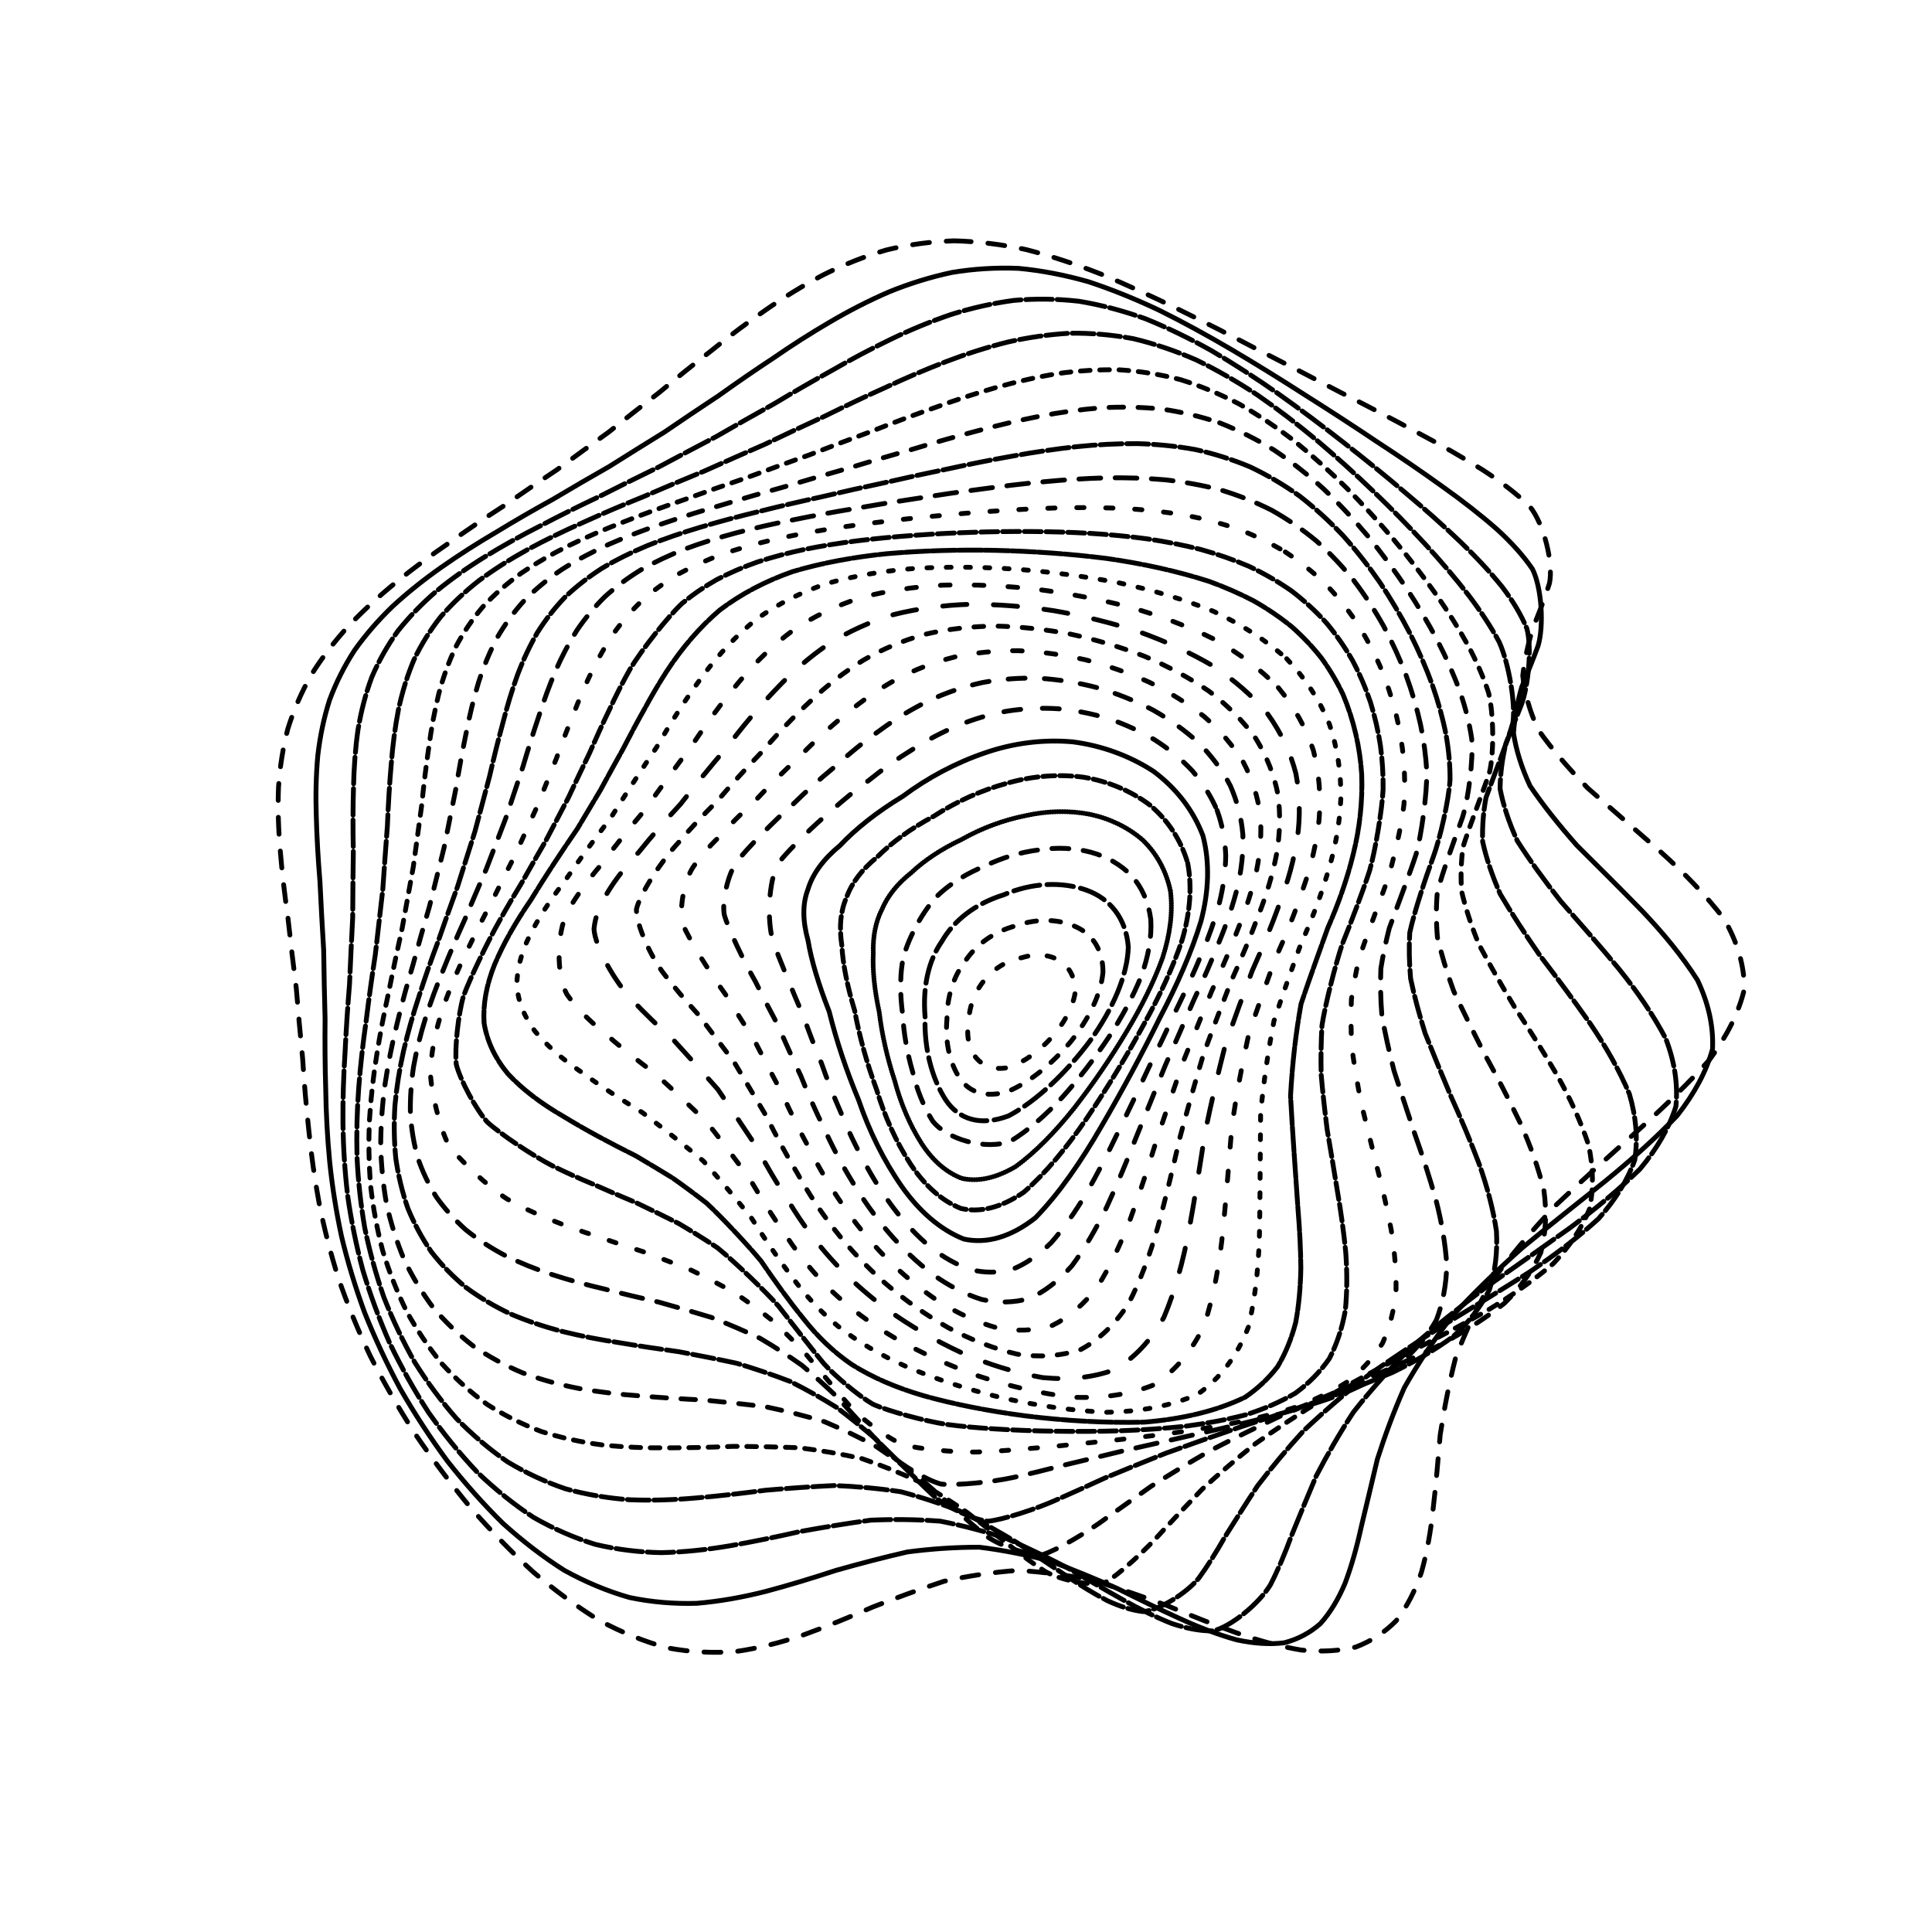 <svg xmlns="http://www.w3.org/2000/svg" version="1.1" xmlns:xlink="http://www.w3.org/1999/xlink" xmlns:svgjs="http://svgjs.dev/svgjs" viewBox="0 0 800 800" opacity="1"><defs><linearGradient x1="50%" y1="0%" x2="50%" y2="100%" id="ccchaos-grad"><stop stop-color="hsl(206, 75%, 49%)" stop-opacity="1" offset="0%"></stop><stop stop-color="hsl(331, 90%, 56%)" stop-opacity="1" offset="100%"></stop></linearGradient></defs><g stroke-width="2" stroke="url(#ccchaos-grad)" fill="none" stroke-linecap="round"><path d="M395.12 99.72C404.87 99.96 414.81 101.19 424.91 103.35 435.04 105.94 445.36 109.35 455.85 113.48 466.4 117.84 477.14 122.75 488.04 128.12 499 133.48 510.1 139.14 521.29 145.02 532.47 150.69 543.66 156.48 554.76 162.32 565.69 167.84 576.37 173.39 586.62 178.94 596.46 184.13 605.64 189.35 613.98 194.6 621.62 199.54 628.17 204.57 633.48 209.73 639.41 217.2 643.27 232.98 641.62 241.47 639.88 247.16 637.54 253.19 634.92 259.56 632.93 265.91 631.35 272.64 630.54 279.72 631.27 286.8 633.32 294.25 636.86 302.05 642.33 309.85 649.29 317.99 657.56 326.44 667.15 334.89 677.35 343.65 687.6 352.7 697.69 361.74 706.69 371.06 713.98 380.64 719.48 390.23 722.29 399.86 722.31 409.53 720.04 419.2 715.14 428.93 707.96 438.71 699.23 448.52 689.04 458.41 677.94 468.37 666.65 478.41 655.37 488.55 644.53 498.78 634.68 509.12 625.82 519.57 618.1 530.1 611.85 540.74 606.78 551.44 602.75 562.16 600 572.92 597.95 583.62 596.35 594.19 595.47 604.65 594.58 614.84 593.45 624.62 592.45 634.09 590.86 642.98 588.55 651.14 585.99 658.74 582.54 665.42 578.2 671.04 573.46 675.91 567.82 679.59 561.36 682.02 554.53 683.66 546.98 684.06 538.8 683.25 530.37 681.84 521.44 679.44 512.11 676.16 502.64 672.76 492.87 668.86 482.9 664.69 472.87 661.01 462.69 657.49 452.42 654.34 442.14 652.26 431.79 650.86 421.42 650.27 411.04 651.01 400.87 652.55 390.9 654.77 380.92 658.03 371.12 661.64 361.5 665.39 351.83 669.61 342.28 673.52 332.87 676.92 323.37 680.17 313.95 682.53 304.61 683.87 295.15 684.6 285.75 684.1 276.41 682.36 266.96 679.82 257.57 676.02 248.27 671.04 238.92 665.31 229.71 658.53 220.69 650.84 211.72 642.6 203.03 633.64 194.7 624.1 186.57 614.27 178.89 604.04 171.77 593.55 164.97 582.96 158.8 572.25 153.32 561.49 148.22 550.78 143.84 540.08 140.19 529.47 136.86 518.96 134.19 508.53 132.15 498.22 130.25 488.01 128.84 477.9 127.86 467.89 126.76 457.96 125.93 448.09 125.31 438.29 124.34 428.54 123.47 418.83 122.68 409.17 121.45 399.52 120.3 389.89 119.26 380.31 117.89 370.73 116.8 361.41 116.06 352.37 115.26 343.32 114.99 334.56 115.32 326.09 115.87 317.63 117.16 309.48 119.22 301.67 121.67 293.87 124.93 286.41 128.97 279.32 133.4 272.23 138.57 265.5 144.38 259.14 150.45 252.77 157.05 246.74 164.07 241.06 171.15 235.31 178.51 229.87 186.08 224.71 193.51 219.41 201.05 214.33 208.65 209.45 215.98 204.34 223.34 199.35 230.7 194.46 237.77 189.25 244.88 184.08 252.03 178.94 258.92 173.45 265.92 167.95 273.04 162.48 279.97 156.68 287.1 150.93 294.45 145.29 301.66 139.44 309.15 133.79 316.93 128.44 324.63 123.07 332.65 118.15 341 113.77 349.31 109.61 357.97 106.16 366.98 103.52 375.98 101.31 385.35 100.02 395.11 99.72" stroke-dasharray="7 7" transform="rotate(0, 400, 400)" opacity="0.96"></path><path d="M401.42 110.31C410.95 110.53 420.65 111.71 430.51 113.77 440.39 116.26 450.44 119.53 460.64 123.5 470.88 127.71 481.27 132.47 491.76 137.68 502.26 142.92 512.83 148.48 523.39 154.26 533.89 159.89 544.29 165.65 554.48 171.49 564.45 177.04 574.04 182.64 583.11 188.25 591.74 193.53 599.64 198.84 606.65 204.18 613 209.21 618.29 214.32 622.4 219.52 626.82 227.04 628.81 242.72 626.96 251.03 625.39 256.56 623.44 262.4 621.41 268.54 620.12 274.64 619.33 281.08 619.36 287.85 620.87 294.61 623.61 301.71 627.71 309.14 633.52 316.56 640.63 324.32 648.84 332.4 658.17 340.47 667.95 348.86 677.68 357.55 687.2 366.23 695.67 375.21 702.54 384.48 707.78 393.75 710.56 403.11 710.77 412.52 708.91 421.95 704.59 431.46 698.12 441.04 690.18 450.66 680.77 460.36 670.38 470.15 659.68 480 648.81 489.96 638.18 499.99 628.29 510.09 619.17 520.29 610.99 530.53 604.09 540.82 598.22 551.14 593.34 561.42 589.66 571.67 586.71 581.81 584.3 591.74 582.67 601.52 581.19 610.96 579.65 619.95 578.4 628.59 576.75 636.62 574.58 643.89 572.31 650.62 569.33 656.45 565.6 661.26 561.58 665.38 556.76 668.4 551.18 670.26 545.3 671.42 538.71 671.47 531.48 670.44 524.02 668.93 516.01 666.54 507.56 663.39 498.96 660.19 489.99 656.57 480.73 652.73 471.41 649.38 461.85 646.19 452.12 643.34 442.38 641.47 432.49 640.22 422.49 639.68 412.48 640.37 402.6 641.75 392.87 643.74 383.11 646.71 373.48 649.99 363.97 653.41 354.41 657.3 344.95 660.94 335.58 664.15 326.14 667.28 316.76 669.63 307.44 671.09 298.05 672.05 288.71 671.92 279.43 670.66 270.1 668.7 260.85 665.58 251.72 661.35 242.6 656.44 233.65 650.51 224.93 643.69 216.32 636.33 208.03 628.22 200.13 619.51 192.46 610.47 185.28 600.98 178.66 591.16 172.38 581.2 166.72 571.04 161.74 560.77 157.12 550.49 153.18 540.17 149.94 529.88 146.98 519.65 144.63 509.47 142.87 499.38 141.2 489.37 139.97 479.44 139.13 469.61 138.14 459.84 137.39 450.15 136.81 440.55 135.87 430.99 135.01 421.5 134.21 412.08 132.97 402.68 131.78 393.33 130.7 384.07 129.28 374.8 128.11 365.82 127.27 357.14 126.36 348.46 125.96 340.07 126.12 331.99 126.48 323.91 127.55 316.14 129.36 308.71 131.54 301.28 134.5 294.17 138.24 287.42 142.37 280.64 147.22 274.21 152.72 268.11 158.52 261.97 164.85 256.15 171.64 250.63 178.54 245.02 185.76 239.66 193.22 234.56 200.61 229.29 208.14 224.21 215.76 219.28 223.17 214.12 230.62 209.06 238.09 204.08 245.31 198.79 252.55 193.53 259.82 188.3 266.85 182.74 273.95 177.19 281.15 171.68 288.15 165.88 295.31 160.16 302.64 154.56 309.84 148.79 317.26 143.25 324.94 138.02 332.52 132.8 340.39 128.03 348.57 123.79 356.7 119.79 365.16 116.48 373.96 113.94 382.74 111.83 391.89 110.59 401.41 110.31" stroke-dasharray="5 0" transform="rotate(4.04, 400, 400)" opacity="0.18"></path><path d="M407.62 120.9C416.89 121.11 426.32 122.23 435.88 124.2 445.46 126.57 455.17 129.7 464.98 133.51 474.8 137.56 484.72 142.15 494.67 147.2 504.59 152.3 514.5 157.73 524.31 163.4 534 168.95 543.5 174.66 552.69 180.47 561.62 186.04 570.09 191.66 577.96 197.31 585.39 202.66 592.06 208.05 597.84 213.46 603.03 218.59 607.21 223.78 610.31 229.04 613.51 236.64 614.27 252.3 612.49 260.51 611.22 265.94 609.76 271.64 608.38 277.61 607.81 283.52 607.81 289.73 608.63 296.24 610.85 302.73 614.2 309.53 618.77 316.66 624.85 323.76 632.04 331.19 640.14 338.93 649.17 346.67 658.51 354.71 667.72 363.07 676.68 371.42 684.64 380.08 691.1 389.04 696.09 398 698.82 407.07 699.21 416.22 697.71 425.38 693.94 434.64 688.15 443.99 680.97 453.36 672.34 462.83 662.68 472.38 652.61 481.98 642.23 491.66 631.9 501.41 622.1 511.2 612.86 521.05 604.38 530.9 596.96 540.77 590.44 550.61 584.8 560.35 580.27 570.03 576.47 579.53 573.24 588.76 570.82 597.81 568.66 606.47 566.59 614.63 564.92 622.44 563.03 629.61 560.79 636.03 557.22 644.44 546.87 655.66 539.88 658.23 534.76 659 528.98 658.77 522.58 657.57 515.98 656 508.82 653.66 501.17 650.67 493.4 647.68 485.2 644.35 476.65 640.84 468.03 637.81 459.12 634.93 449.95 632.36 440.77 630.7 431.36 629.59 421.78 629.1 412.19 629.72 402.65 630.96 393.18 632.74 383.71 635.42 374.29 638.39 364.95 641.49 355.58 645.06 346.26 648.42 337 651.42 327.7 654.4 318.44 656.72 309.24 658.24 300 659.38 290.81 659.54 281.71 658.69 272.59 657.24 263.59 654.73 254.73 651.19 245.93 647.03 237.34 641.91 229.02 635.92 220.85 629.41 213.02 622.16 205.62 614.29 198.48 606.06 191.83 597.34 185.76 588.25 180.01 578.98 174.87 569.44 170.4 559.74 166.25 549.99 162.76 540.14 159.9 530.27 157.29 520.41 155.25 510.57 153.73 500.79 152.27 491.05 151.21 481.38 150.48 471.8 149.59 462.26 148.88 452.8 148.33 443.44 147.42 434.12 146.55 424.87 145.73 415.71 144.48 406.58 143.27 397.52 142.14 388.56 140.67 379.61 139.45 370.95 138.52 362.61 137.52 354.25 136.98 346.2 136.99 338.47 137.17 330.73 138.02 323.3 139.58 316.2 141.49 309.07 144.16 302.27 147.56 295.79 151.37 289.28 155.88 283.07 161.05 277.18 166.52 271.22 172.56 265.54 179.07 260.13 185.73 254.6 192.75 249.3 200.04 244.21 207.33 238.94 214.79 233.83 222.37 228.85 229.81 223.63 237.31 218.49 244.85 213.41 252.17 208.05 259.53 202.71 266.91 197.4 274.08 191.8 281.3 186.22 288.59 180.7 295.69 174.92 302.92 169.25 310.28 163.72 317.51 158.06 324.92 152.64 332.54 147.55 340.07 142.49 347.85 137.88 355.9 133.8 363.9 129.96 372.2 126.79 380.81 124.36 389.4 122.34 398.33 121.17 407.61 120.9" stroke-dasharray="11 2" transform="rotate(8.08, 400, 400)" opacity="0.26"></path><path d="M413.21 131.48C422.22 131.68 431.33 132.74 440.53 134.62 449.74 136.87 459.03 139.86 468.36 143.5 477.69 147.38 487.03 151.8 496.33 156.67 505.58 161.61 514.73 166.89 523.69 172.44 532.51 177.89 541.05 183.52 549.2 189.27 557.07 194.82 564.42 200.45 571.14 206.12 577.44 211.52 582.99 216.97 587.67 222.44 593.47 230.28 599.69 245.93 600.26 253.86 599.8 261.66 597.02 277.99 595.88 286.63 596.03 292.39 596.79 298.43 598.35 304.74 601.2 311.01 605.08 317.57 610.03 324.43 616.3 331.26 623.5 338.41 631.44 345.85 640.14 353.28 649.03 361.02 657.72 369.06 666.14 377.1 673.6 385.45 679.67 394.1 684.4 402.76 687.08 411.53 687.61 420.39 686.45 429.26 683.19 438.24 678.05 447.31 671.59 456.39 663.73 465.57 654.82 474.82 645.41 484.09 635.58 493.44 625.64 502.82 616.05 512.22 606.83 521.63 598.17 531.02 590.39 540.38 583.36 549.66 577.09 558.8 571.82 567.83 567.23 576.64 563.22 585.14 560 593.42 557.13 601.28 554.46 608.62 552.25 615.6 549.97 621.94 547.49 627.54 543.81 634.8 534.13 644.1 527.83 645.97 523.29 646.41 518.14 645.96 512.42 644.66 506.54 643.07 500.12 640.81 493.2 638 486.17 635.24 478.69 632.2 470.81 629.01 462.87 626.29 454.59 623.71 445.99 621.41 437.38 619.94 428.49 618.95 419.35 618.51 410.21 619.08 401.06 620.19 391.91 621.77 382.77 624.18 373.64 626.84 364.53 629.63 355.42 632.88 346.32 635.96 337.26 638.74 328.19 641.55 319.14 643.79 310.15 645.35 301.16 646.6 292.23 646.99 283.4 646.48 274.61 645.47 265.94 643.5 257.46 640.58 249.08 637.11 240.93 632.73 233.09 627.53 225.43 621.84 218.14 615.42 211.29 608.37 204.71 600.97 198.64 593.05 193.12 584.71 187.92 576.17 183.32 567.32 179.34 558.26 175.66 549.09 172.58 539.79 170.1 530.42 167.82 521.03 166.04 511.61 164.75 502.21 163.47 492.83 162.54 483.49 161.91 474.22 161.08 464.98 160.41 455.81 159.87 446.73 158.96 437.68 158.09 428.71 157.25 419.85 155.98 411 154.74 402.23 153.57 393.59 152.08 384.94 150.8 376.59 149.8 368.56 148.71 360.52 148.07 352.79 147.93 345.36 147.94 337.92 148.59 330.78 149.9 323.96 151.53 317.1 153.9 310.54 156.98 304.29 160.44 297.99 164.59 291.96 169.39 286.22 174.52 280.39 180.21 274.81 186.39 269.46 192.76 263.99 199.52 258.71 206.59 253.6 213.71 248.31 221.03 243.15 228.51 238.1 235.91 232.82 243.4 227.6 250.95 222.44 258.34 217.01 265.77 211.62 273.23 206.26 280.5 200.63 287.83 195.05 295.21 189.54 302.42 183.81 309.72 178.21 317.13 172.77 324.4 167.24 331.83 161.97 339.43 157.02 346.94 152.14 354.66 147.7 362.6 143.79 370.5 140.12 378.65 137.09 387.08 134.78 395.48 132.86 404.19 131.74 413.2 131.48" stroke-dasharray="9 2" transform="rotate(12.12, 400, 400)" opacity="0.94"></path><path d="M417.75 142.07C426.46 142.26 435.22 143.26 444.01 145.03 452.79 147.17 461.6 150.01 470.38 153.48 479.14 157.18 487.84 161.42 496.42 166.1 504.94 170.87 513.27 175.98 521.34 181.37 529.25 186.7 536.82 192.23 543.94 197.9 550.79 203.41 557.08 209 562.74 214.66 568.02 220.09 572.57 225.57 576.33 231.08 580.93 239.02 585.58 254.86 585.89 262.84 585.58 270.68 584.09 286.93 583.95 295.46 584.81 301.12 586.27 307.02 588.49 313.17 591.9 319.26 596.23 325.63 601.47 332.27 607.86 338.87 615.01 345.76 622.73 352.94 631.08 360.1 639.51 367.55 647.68 375.31 655.57 383.05 662.54 391.09 668.23 399.44 672.72 407.79 675.33 416.25 675.99 424.8 675.13 433.36 672.34 442.02 667.82 450.76 662.06 459.51 654.94 468.34 646.77 477.22 638.06 486.12 628.82 495.06 619.36 504 610.07 512.93 601 521.85 592.31 530.69 584.31 539.48 576.91 548.15 570.16 556.63 564.26 564.98 558.99 573.06 554.27 580.8 550.3 588.3 546.72 595.36 543.4 601.89 539.2 610.84 530.95 624.64 526.32 629.22 521.37 632.23 508.98 633.39 501.43 631.73 496.13 630.16 490.31 628.02 484.01 625.4 477.62 622.88 470.77 620.12 463.52 617.24 456.2 614.82 448.51 612.53 440.48 610.47 432.42 609.19 424.05 608.32 415.39 607.92 406.73 608.44 398 609.42 389.23 610.82 380.48 612.97 371.69 615.35 362.89 617.84 354.11 620.78 345.31 623.58 336.54 626.12 327.79 628.75 319.05 630.88 310.38 632.42 301.73 633.75 293.16 634.31 284.72 634.08 276.34 633.44 268.11 631.92 260.1 629.55 252.21 626.7 244.59 623.01 237.3 618.53 230.21 613.62 223.5 607.99 217.24 601.74 211.25 595.15 205.76 588.03 200.82 580.47 196.17 572.68 192.08 564.55 188.59 556.16 185.35 547.65 182.66 538.96 180.53 530.15 178.54 521.29 177.01 512.36 175.91 503.42 174.78 494.47 173.96 485.53 173.39 476.64 172.61 467.76 171.97 458.93 171.42 450.18 170.51 441.45 169.62 432.8 168.75 424.24 167.47 415.7 166.21 407.25 165.01 398.91 163.49 390.57 162.17 382.53 161.12 374.79 159.96 367.05 159.22 359.6 158.94 352.44 158.79 345.27 159.24 338.39 160.32 331.8 161.69 325.17 163.75 318.81 166.49 312.74 169.6 306.6 173.38 300.72 177.8 295.07 182.54 289.35 187.85 283.83 193.66 278.51 199.7 273.06 206.14 267.78 212.92 262.64 219.79 257.32 226.92 252.11 234.22 246.99 241.5 241.65 248.91 236.37 256.41 231.14 263.79 225.67 271.23 220.23 278.72 214.84 286.06 209.23 293.44 203.66 300.87 198.19 308.16 192.55 315.52 187.04 322.96 181.72 330.29 176.34 337.73 171.23 345.31 166.45 352.8 161.76 360.47 157.5 368.31 153.77 376.11 150.27 384.13 147.39 392.36 145.2 400.58 143.37 409.04 142.31 417.74 142.07" stroke-dasharray="4 4" transform="rotate(16.16, 400, 400)" opacity="0.35"></path><path d="M420.9 152.66C429.27 152.83 437.63 153.78 445.95 155.45 454.27 157.47 462.54 160.16 470.72 163.45 478.86 166.97 486.88 171.01 494.71 175.49 502.46 180.07 509.96 185 517.14 190.21 524.16 195.4 530.79 200.8 536.93 206.36 542.83 211.79 548.18 217.33 552.89 222.94 557.3 228.37 561.02 233.85 564.03 239.38 567.72 247.39 571.39 263.37 571.7 271.41 571.74 279.29 571.75 295.52 572.61 303.96 574.13 309.55 576.24 315.35 579.06 321.37 582.94 327.33 587.61 333.53 593.07 339.98 599.5 346.38 606.54 353.05 614.02 359.99 621.98 366.9 629.94 374.1 637.61 381.56 644.98 389.02 651.48 396.77 656.79 404.8 661.03 412.83 663.57 420.97 664.34 429.18 663.75 437.41 661.41 445.71 657.45 454.08 652.35 462.46 645.96 470.89 638.53 479.35 630.53 487.81 621.93 496.29 613 504.73 604.12 513.15 595.29 521.5 586.71 529.75 578.64 537.92 571.02 545.94 563.92 553.72 557.54 561.36 551.7 568.7 546.37 575.66 541.73 582.4 537.47 588.68 533.52 594.42 528.42 602.24 518.92 614 514.01 617.73 508.98 620.09 497.1 620.52 490.07 618.79 485.18 617.28 479.82 615.28 474.02 612.87 468.16 610.59 461.86 608.11 455.15 605.54 448.4 603.4 441.26 601.38 433.76 599.56 426.24 598.45 418.38 597.69 410.22 597.33 402.05 597.8 393.77 598.67 385.44 599.89 377.11 601.8 368.73 603.91 360.32 606.11 351.93 608.75 343.52 611.27 335.13 613.57 326.78 616 318.45 618 310.18 619.49 301.98 620.84 293.86 621.52 285.89 621.5 278.01 621.16 270.31 620.03 262.84 618.13 255.52 615.83 248.49 612.75 241.79 608.95 235.31 604.74 229.22 599.87 223.58 594.38 218.19 588.57 213.29 582.23 208.91 575.44 204.79 568.42 201.21 561.03 198.17 553.35 195.34 545.53 193.02 537.48 191.19 529.28 189.46 521.01 188.14 512.64 187.2 504.2 186.2 495.75 185.45 487.27 184.93 478.8 184.18 470.34 183.54 461.91 182.97 453.53 182.05 445.16 181.14 436.86 180.25 428.64 178.95 420.43 177.67 412.3 176.45 404.28 174.91 396.25 173.57 388.51 172.46 381.06 171.25 373.6 170.42 366.41 170.02 359.51 169.73 352.58 170 345.92 170.85 339.53 171.96 333.1 173.73 326.91 176.14 320.97 178.89 314.97 182.29 309.19 186.3 303.63 190.64 297.97 195.54 292.49 200.94 287.18 206.59 281.75 212.67 276.44 219.1 271.27 225.67 265.92 232.51 260.66 239.58 255.48 246.66 250.1 253.91 244.77 261.26 239.49 268.56 234 275.95 228.56 283.38 223.17 290.72 217.59 298.11 212.08 305.54 206.68 312.86 201.14 320.23 195.76 327.67 190.58 335.02 185.37 342.45 180.44 349.98 175.85 357.45 171.35 365.04 167.29 372.76 163.73 380.45 160.41 388.3 157.68 396.32 155.61 404.33 153.89 412.52 152.89 420.89 152.66" stroke-dasharray="6 6" transform="rotate(20.2, 400, 400)" opacity="0.44"></path><path d="M422.39 163.25C430.39 163.4 438.32 164.29 446.14 165.87 453.96 167.77 461.66 170.3 469.21 173.4 476.72 176.74 484.04 180.57 491.11 184.84 498.1 189.22 504.79 193.95 511.12 198.97 517.31 203.99 523.06 209.23 528.34 214.65 533.4 219.97 537.92 225.42 541.85 230.96 545.54 236.35 548.62 241.81 551.07 247.33 554.13 255.35 557.35 271.42 557.89 279.49 558.43 287.42 560.06 303.64 561.89 312.01 564.01 317.55 566.7 323.27 570.02 329.18 574.28 335.03 579.22 341.08 584.8 347.36 591.21 353.59 598.08 360.07 605.27 366.78 612.84 373.47 620.33 380.41 627.49 387.6 634.35 394.78 640.4 402.23 645.36 409.94 649.35 417.65 651.81 425.44 652.67 433.3 652.32 441.16 650.38 449.08 646.95 457.04 642.48 465.01 636.79 473 630.09 480.99 622.79 488.97 614.86 496.93 606.52 504.82 598.12 512.68 589.64 520.44 581.28 528.05 573.27 535.58 565.58 542.91 558.28 549.98 551.57 556.9 545.3 563.5 539.48 569.71 534.26 575.7 529.41 581.23 524.88 586.23 518.9 593 508 602.92 502.65 605.92 497.37 607.73 485.56 607.61 478.82 605.88 471.68 603.53 455.36 597.29 446.19 593.9 439.92 592.04 433.27 590.27 426.27 588.68 419.26 587.72 411.9 587.06 404.23 586.75 396.56 587.17 388.77 587.93 380.9 588.99 373.04 590.67 365.12 592.52 357.16 594.45 349.23 596.79 341.28 599.04 333.35 601.11 325.47 603.32 317.63 605.17 309.86 606.58 302.17 607.91 294.59 608.66 287.17 608.8 279.86 608.68 272.75 607.88 265.88 606.38 259.18 604.55 252.77 602.02 246.71 598.81 240.86 595.25 235.4 591.06 230.37 586.29 225.58 581.22 221.26 575.63 217.42 569.59 213.82 563.33 210.7 556.68 208.08 549.71 205.63 542.6 203.63 535.23 202.07 527.67 200.57 520.03 199.43 512.25 198.61 504.37 197.7 496.46 197.01 488.49 196.51 480.5 195.77 472.5 195.12 464.5 194.53 456.54 193.59 448.57 192.65 440.65 191.73 432.79 190.42 424.94 189.13 417.15 187.88 409.45 186.34 401.75 184.98 394.31 183.84 387.13 182.58 379.94 181.68 373.01 181.18 366.34 180.76 359.64 180.86 353.18 181.49 346.96 182.36 340.7 183.84 334.66 185.92 328.83 188.32 322.95 191.33 317.25 194.93 311.74 198.85 306.13 203.32 300.68 208.29 295.38 213.51 289.95 219.17 284.63 225.2 279.42 231.4 274.05 237.9 268.76 244.65 263.53 251.46 258.13 258.46 252.78 265.6 247.49 272.73 242.01 279.96 236.59 287.27 231.23 294.52 225.72 301.84 220.3 309.19 215 316.47 209.6 323.81 204.37 331.19 199.35 338.5 194.33 345.87 189.59 353.32 185.2 360.71 180.92 368.19 177.06 375.76 173.69 383.31 170.55 390.96 167.97 398.73 166.03 406.49 164.4 414.38 163.46 422.38 163.25" stroke-dasharray="9 2" transform="rotate(24.24, 400, 400)" opacity="0.29"></path><path d="M422.11 173.83C429.71 173.98 437.17 174.81 444.48 176.28 451.78 178.06 458.9 180.44 465.82 183.36 472.69 186.5 479.33 190.12 485.67 194.17 491.94 198.33 497.88 202.85 503.43 207.65 508.86 212.48 513.85 217.54 518.38 222.79 522.73 227.98 526.58 233.3 529.9 238.74 534.34 246.75 540.42 262.92 542.22 271.03 543.67 278.98 545.75 295.01 546.93 303.13 548.25 308.47 549.82 313.92 551.76 319.5 554.44 325 557.61 330.65 561.35 336.45 565.9 342.2 571.01 348.13 576.65 354.25 582.97 360.33 589.63 366.61 596.5 373.11 603.65 379.58 610.67 386.27 617.34 393.19 623.71 400.1 629.31 407.24 633.92 414.62 637.68 421.99 640.04 429.42 640.98 436.89 640.84 444.37 639.26 451.88 636.33 459.4 632.45 466.92 627.42 474.44 621.42 481.92 614.84 489.39 607.59 496.8 599.87 504.11 592.01 511.38 583.98 518.52 575.94 525.47 568.12 532.34 560.5 538.98 553.14 545.34 546.24 551.56 539.69 557.43 533.51 562.92 527.84 568.19 522.5 573.02 517.46 577.33 510.68 583.14 498.38 591.43 492.51 593.82 486.84 595.19 474.76 594.68 468.14 593 461.24 590.86 445.77 585.3 437.16 582.34 431.29 580.72 425.07 579.19 418.53 577.81 411.97 577 405.09 576.44 397.91 576.16 390.74 576.54 383.44 577.2 376.06 578.1 368.7 579.57 361.28 581.18 353.82 582.86 346.4 584.92 338.97 586.9 331.57 588.72 324.22 590.71 316.93 592.39 309.73 593.7 302.62 594.97 295.63 595.75 288.82 595.99 282.12 596.05 275.64 595.5 269.42 594.34 263.36 592.9 257.6 590.83 252.19 588.15 246.97 585.18 242.13 581.61 237.71 577.49 233.5 573.12 229.72 568.23 226.4 562.91 223.27 557.37 220.58 551.44 218.33 545.18 216.22 538.78 214.5 532.1 213.17 525.2 211.85 518.21 210.85 511.04 210.12 503.76 209.28 496.42 208.62 488.99 208.12 481.51 207.38 474.02 206.7 466.49 206.07 458.97 205.11 451.44 204.15 443.93 203.19 436.45 201.88 428.98 200.57 421.55 199.32 414.18 197.78 406.82 196.41 399.68 195.24 392.78 193.96 385.87 193.01 379.18 192.41 372.72 191.89 366.24 191.83 359.97 192.26 353.91 192.9 347.81 194.11 341.9 195.87 336.18 197.92 330.39 200.55 324.77 203.74 319.3 207.23 313.75 211.25 308.33 215.76 303.03 220.53 297.61 225.73 292.29 231.32 287.06 237.09 281.68 243.18 276.38 249.55 271.14 256.01 265.75 262.68 260.41 269.53 255.13 276.4 249.7 283.4 244.33 290.49 239.04 297.57 233.64 304.72 228.33 311.92 223.16 319.08 217.93 326.29 212.87 333.53 208.05 340.74 203.23 347.99 198.71 355.29 194.53 362.55 190.47 369.86 186.82 377.23 183.64 384.59 180.68 392.01 178.26 399.49 176.44 406.96 174.91 414.51 174.03 422.1 173.83" stroke-dasharray="9 6" transform="rotate(28.28, 400, 400)" opacity="0.09"></path><path d="M420.08 184.42C427.25 184.55 434.23 185.32 441.02 186.7 447.79 188.35 454.34 190.57 460.64 193.31 466.91 196.25 472.9 199.66 478.58 203.47 484.19 207.41 489.45 211.69 494.33 216.27 499.1 220.89 503.46 225.74 507.38 230.79 511.17 235.81 514.51 240.98 517.37 246.27 521.29 254.12 526.89 270.07 528.78 278.11 530.55 286.03 533.81 302 535.79 310.08 537.64 315.4 539.77 320.82 542.24 326.34 545.38 331.78 548.96 337.35 553.02 343.06 557.77 348.71 562.98 354.51 568.6 360.47 574.76 366.4 581.17 372.5 587.7 378.78 594.42 385.04 600.96 391.49 607.14 398.13 613.03 404.76 618.21 411.59 622.48 418.62 626 425.64 628.27 432.7 629.26 439.77 629.31 446.84 628.06 453.91 625.58 460.97 622.25 468.02 617.85 475.03 612.53 481.99 606.65 488.91 600.09 495.76 593.02 502.47 585.76 509.13 578.23 515.64 570.6 521.94 563.09 528.15 555.65 534.11 548.38 539.78 541.44 545.31 534.76 550.5 528.36 555.3 522.37 559.91 516.67 564.08 511.24 567.78 503.78 572.72 490.18 579.61 483.77 581.49 477.65 582.51 465.1 581.76 458.45 580.19 451.64 578.27 436.73 573.41 428.57 570.84 423.02 569.47 417.17 568.16 411.04 566.97 404.89 566.29 398.46 565.82 391.76 565.57 385.06 565.91 378.26 566.47 371.39 567.24 364.54 568.51 357.64 569.89 350.73 571.33 343.85 573.12 336.98 574.85 330.15 576.44 323.38 578.2 316.68 579.7 310.09 580.88 303.59 582.07 297.24 582.83 291.07 583.13 282.1 583.12 265.66 580.1 258.33 577.04 251.6 573.06 240.33 562.17 235.84 555.39 233.14 550.54 230.83 545.31 228.91 539.73 227.08 534.02 225.6 528.02 224.45 521.78 223.28 515.44 222.38 508.91 221.71 502.22 220.91 495.48 220.27 488.62 219.75 481.68 218.98 474.71 218.28 467.68 217.61 460.62 216.62 453.56 215.63 446.48 214.64 439.41 213.32 432.34 212.02 425.28 210.76 418.26 209.23 411.24 207.86 404.41 206.68 397.79 205.38 391.16 204.38 384.72 203.72 378.47 203.09 372.21 202.9 366.12 203.16 360.21 203.58 354.27 204.53 348.49 206 342.86 207.71 337.18 209.97 331.63 212.75 326.22 215.81 320.72 219.37 315.34 223.41 310.05 227.7 304.67 232.42 299.36 237.53 294.14 242.83 288.79 248.47 283.51 254.38 278.29 260.43 272.94 266.71 267.64 273.17 262.42 279.7 257.07 286.38 251.79 293.17 246.62 299.97 241.34 306.87 236.19 313.83 231.19 320.77 226.14 327.78 221.29 334.81 216.67 341.83 212.09 348.88 207.79 355.95 203.83 363.01 200 370.11 196.56 377.22 193.58 384.32 190.81 391.45 188.55 398.6 186.85 405.75 185.43 412.91 184.6 420.07 184.42" stroke-dasharray="3 9" transform="rotate(32.32, 400, 400)" opacity="0.18"></path><path d="M416.47 195.01C423.18 195.13 429.68 195.84 435.94 197.12 442.19 198.65 448.2 200.71 453.93 203.26 459.63 206 465.04 209.19 470.12 212.76 475.15 216.46 479.83 220.5 484.15 224.83 488.39 229.22 492.24 233.84 495.7 238.67 500.56 245.98 508.24 261.22 511.15 269.05 513.79 276.83 518.13 292.57 520.16 300.52 522.67 308.38 529.06 324.33 533.3 332.45 536.81 337.83 540.7 343.31 544.99 348.9 549.85 354.44 555.08 360.11 560.61 365.91 566.57 371.67 572.69 377.59 578.85 383.64 585.13 389.68 591.2 395.88 596.9 402.23 602.33 408.58 607.1 415.09 611.05 421.75 614.33 428.42 616.5 435.08 617.53 441.73 617.73 448.38 616.77 455 614.71 461.57 611.89 468.14 608.09 474.64 603.42 481.04 598.21 487.42 592.33 493.69 585.94 499.8 579.29 505.86 572.34 511.74 565.19 517.39 558.08 522.96 550.95 528.27 543.88 533.28 537.05 538.17 530.37 542.71 523.89 546.88 517.74 550.88 511.81 554.47 506.1 557.61 498.13 561.8 483.46 567.49 476.55 568.97 469.98 569.73 456.84 568.89 450.09 567.46 443.27 565.78 428.71 561.6 420.89 559.41 412.83 557.71 395.51 555.39 386.26 554.98 380.02 555.28 373.7 555.76 367.35 556.4 361.01 557.49 354.64 558.66 348.29 559.87 341.97 561.41 335.67 562.88 329.44 564.24 323.27 565.78 317.19 567.09 311.24 568.14 302.51 569.57 286.14 570.37 278.64 569.56 271.61 568.03 259.34 562.21 254.19 557.95 249.6 552.94 242.43 540.57 239.8 533.35 237.55 525.62 234.43 508.7 233.37 499.66 232.59 493.53 231.93 487.24 231.38 480.84 230.58 474.42 229.84 467.9 229.12 461.33 228.1 454.75 227.09 448.12 226.08 441.47 224.75 434.82 223.45 428.15 222.2 421.49 220.69 414.83 219.33 408.32 218.15 401.98 216.85 395.64 215.82 389.45 215.09 383.43 214.24 374.44 214.77 357.14 216.31 348.8 217.71 343.23 219.61 337.77 222 332.42 224.63 327 227.74 321.67 231.31 316.43 235.11 311.1 239.33 305.85 243.94 300.66 248.73 295.37 253.87 290.14 259.29 284.98 264.86 279.71 270.68 274.5 276.7 269.37 282.8 264.14 289.08 259 295.48 253.96 301.93 248.86 308.49 243.89 315.12 239.08 321.76 234.26 328.46 229.63 335.2 225.24 341.94 220.9 348.71 216.84 355.49 213.12 362.28 209.52 369.07 206.31 375.87 203.53 382.66 200.94 389.45 198.84 396.22 197.26 403 195.94 409.75 195.18 416.46 195.01" stroke-dasharray="7 2" transform="rotate(36.36, 400, 400)" opacity="0.76"></path><path d="M411.56 205.6C417.8 205.7 423.81 206.36 429.58 207.54 435.33 208.95 440.82 210.85 446.04 213.21 456.39 218.47 465.53 225.3 473.32 233.35 480.93 241.66 487.16 250.87 492.04 260.7 496.92 270.39 500.77 280.52 503.88 290.93 507.71 301.02 511.54 311.4 515.81 322 521.8 332.31 528.89 342.95 537.23 353.9 547.45 364.68 558.58 375.91 569.94 387.57 575.78 393.38 581.39 399.31 586.63 405.36 591.61 411.41 595.98 417.59 599.61 423.88 602.66 430.17 604.73 436.44 605.77 442.65 606.11 448.86 605.41 455.02 603.73 461.1 598.37 473.23 589.69 484.96 578.57 496.06 566.38 506.94 553.09 516.98 539.52 525.88 526.47 534.34 513.86 541.42 501.93 546.9 491.05 551.77 480.74 554.93 470.88 556.32 461.76 557.28 452.64 556.72 443.32 554.82 434.3 553.17 424.73 550.8 414.54 548.04 406.82 546.65 390.47 544.74 381.84 544.4 376.03 544.66 370.18 545.06 364.33 545.59 358.49 546.5 352.66 547.48 346.86 548.48 335.35 551.34 324.1 553.79 313.39 555.48 302.95 557.4 293.24 557.94 284.54 556.94 276.27 555.5 269.14 552.26 263.34 547.32 257.94 541.76 253.81 534.59 250.95 526.05 248.11 517.08 246.2 506.97 245.07 496.04 243.31 484.9 241.86 473.13 240.61 460.98 239.56 454.88 238.52 448.72 237.49 442.5 236.17 436.28 234.88 430.02 233.63 423.72 232.15 417.43 230.81 411.26 229.64 405.22 228.35 399.17 227.31 393.25 226.54 387.46 225.06 375.82 225.12 364.63 226.82 353.89 229.23 342.98 233.51 332.38 239.5 322.13 246.35 311.59 254.75 301.26 264.4 291.22 274.63 280.85 285.82 270.76 297.64 261.11 309.73 251.29 322.24 242.08 334.94 233.76 347.72 225.68 360.61 218.8 373.43 213.47 379.86 211.08 386.26 209.13 392.62 207.68 398.99 206.45 405.3 205.75 411.54 205.6" stroke-dasharray="10 1" transform="rotate(40.4, 400, 400)" opacity="0.24"></path><path d="M405.73 216.18C417.27 216.6 427.86 219.01 437.4 223.17 446.85 228.01 455.17 234.34 462.28 241.84 469.3 249.63 475.16 258.32 479.94 267.64 484.86 276.91 489.05 286.65 492.75 296.7 497.24 306.52 501.87 316.63 506.98 326.94 513.6 337.03 521.17 347.41 529.7 358.02 539.73 368.5 550.36 379.34 560.98 390.48 571.71 401.59 581.1 413.08 588.17 424.9 593.28 436.72 594.74 448.29 592.63 459.48 588.2 470.62 580.72 481.27 570.91 491.22 560 500.98 547.84 509.86 535.16 517.62 522.71 525.01 510.4 531.1 498.54 535.72 487.46 539.87 476.85 542.51 466.67 543.6 457.13 544.41 447.71 543.93 438.27 542.3 429.12 540.98 419.66 539.04 409.8 536.75 400 535.54 389.67 534.51 378.86 533.81 368.04 534.66 357.28 535.83 346.75 537.16 336.3 539.55 326.21 541.57 316.72 542.94 307.45 544.59 298.94 545.07 291.4 544.24 284.19 543.11 278.04 540.42 273.1 536.21 268.41 531.52 264.82 525.35 262.33 517.9 259.75 510.06 257.94 501.12 256.78 491.32 254.98 481.32 253.43 470.64 252.07 459.47 249.66 448.26 247.29 436.67 245.07 424.86 242 413.04 239.6 401.56 238.06 390.48 236.48 379.35 236.27 368.55 237.53 358.11 239.38 347.53 242.92 337.2 248.04 327.16 253.91 316.89 261.26 306.82 269.83 297.04 278.97 287.03 289.08 277.32 299.87 268.07 310.97 258.75 322.54 250.06 334.34 242.25 346.26 234.71 358.31 228.33 370.27 223.42 382.29 219.19 394.17 216.7 405.72 216.18" stroke-dasharray="2 6" transform="rotate(44.44, 400, 400)" opacity="0.14"></path><path d="M399.44 226.77C410.06 227.14 419.78 229.33 428.51 233.13 437.19 237.56 444.86 243.38 451.49 250.31 458.11 257.55 463.8 265.67 468.65 274.44 473.75 283.22 478.34 292.49 482.66 302.09 487.77 311.54 493.1 321.29 498.88 331.23 505.96 341.01 513.8 351.04 522.36 361.25 532.07 371.36 542.12 381.74 551.96 392.34 561.78 402.9 570.31 413.74 576.74 424.76 581.48 435.79 583.02 446.48 581.43 456.7 577.83 466.86 571.47 476.47 562.93 485.34 553.3 494.03 542.34 501.85 530.69 508.59 519.03 515.03 507.27 520.27 495.74 524.18 484.75 527.74 474.09 529.97 463.81 530.86 454.04 531.61 444.45 531.24 434.97 529.91 425.75 528.92 416.4 527.38 406.86 525.52 397.4 524.62 387.61 523.82 377.55 523.22 367.48 523.96 357.63 524.89 348.13 525.9 338.68 527.86 329.69 529.47 321.33 530.52 313.14 531.89 305.71 532.26 299.2 531.51 290.27 529.46 277.69 518.1 273.89 508.96 271.47 502.16 269.7 494.29 268.48 485.55 266.61 476.64 264.97 467 263.49 456.81 261.07 446.57 258.7 435.87 256.51 424.84 253.54 413.81 251.19 402.98 249.64 392.44 247.99 381.86 247.57 371.51 248.45 361.43 249.8 351.25 252.66 341.26 256.95 331.52 261.9 321.61 268.22 311.9 275.7 302.48 283.72 292.9 292.71 283.65 302.39 274.88 312.4 266.11 322.93 257.98 333.71 250.71 344.66 243.74 355.75 237.87 366.78 233.37 377.87 229.5 388.83 227.23 399.44 226.77" stroke-dasharray="4 10" transform="rotate(48.48, 400, 400)" opacity="0.77"></path><path d="M393.2 237.36C402.92 237.68 411.82 239.66 419.87 243.11 427.89 247.13 435.06 252.43 441.37 258.79 447.74 265.45 453.39 272.97 458.42 281.13 463.76 289.35 468.78 298.08 473.68 307.15 479.3 316.15 485.19 325.45 491.47 334.93 498.82 344.3 506.75 353.9 515.16 363.63 524.43 373.29 533.82 383.16 542.86 393.15 551.79 403.12 559.49 413.26 565.3 423.48 569.68 433.7 571.27 443.5 570.12 452.77 567.27 462 561.94 470.61 554.61 478.47 546.24 486.19 536.52 493.05 525.99 498.89 515.29 504.5 504.28 509.02 493.32 512.35 482.68 515.44 472.22 517.37 462.07 518.16 452.3 518.9 442.72 518.69 433.31 517.66 424.14 516.98 414.96 515.83 405.76 514.36 396.63 513.74 387.36 513.14 378.01 512.63 368.65 513.26 359.65 513.99 351.09 514.72 342.57 516.28 334.57 517.5 327.23 518.24 316.76 519.42 300.1 517.02 294.12 512.92 290.46 509.55 287.62 504.99 285.56 499.34 283.24 493.45 281.46 486.55 280.14 478.79 278.2 470.89 276.45 462.24 274.87 453 272.44 443.71 270.09 433.89 267.94 423.67 265.09 413.45 262.83 403.31 261.29 393.35 259.61 383.38 259.02 373.53 259.58 363.9 260.49 354.19 262.74 344.62 266.28 335.28 270.36 325.82 275.7 316.55 282.12 307.58 289.03 298.52 296.87 289.8 305.42 281.58 314.29 273.41 323.69 265.87 333.4 259.17 343.28 252.78 353.34 247.42 363.38 243.34 373.49 239.82 383.49 237.77 393.2 237.36" stroke-dasharray="10 11" transform="rotate(52.52, 400, 400)" opacity="0.66"></path><path d="M387.5 247.95C396.34 248.23 404.52 250 411.98 253.1 419.43 256.71 426.21 261.5 432.32 267.27 438.53 273.33 444.21 280.22 449.46 287.73 455.04 295.35 460.45 303.47 465.82 311.94 471.83 320.39 478.09 329.14 484.68 338.08 492.11 346.96 499.95 356.03 508.06 365.21 516.79 374.34 525.47 383.62 533.69 392.96 541.74 402.29 548.65 411.71 553.86 421.11 557.89 430.51 559.49 439.44 558.72 447.8 556.52 456.12 552.14 463.81 545.94 470.75 538.78 477.58 530.31 483.58 520.96 488.65 511.33 493.55 501.25 497.47 491.04 500.34 480.99 503.07 470.99 504.8 461.19 505.55 451.65 506.32 442.28 506.3 433.1 505.57 424.11 505.19 415.2 504.38 406.39 503.27 397.64 502.89 388.89 502.47 380.21 502.05 371.52 502.58 363.3 503.12 355.59 503.6 347.91 504.79 340.79 505.67 334.33 506.11 325.09 506.91 310.49 504.56 305.2 500.94 300.56 496.07 294.09 481.03 291.73 471.15 289.71 464.18 287.87 456.46 286.2 448.13 283.78 439.75 281.47 430.81 279.38 421.41 276.67 412 274.5 402.58 272.99 393.27 271.33 383.94 270.61 374.67 270.91 365.56 271.45 356.4 273.17 347.34 276.03 338.49 279.32 329.57 283.75 320.83 289.17 312.39 295.01 303.93 301.73 295.81 309.15 288.18 316.86 280.66 325.12 273.74 333.72 267.64 342.49 261.83 351.48 256.99 360.52 253.32 369.61 250.15 378.66 248.3 387.5 247.95" stroke-dasharray="4 6" transform="rotate(56.56, 400, 400)" opacity="0.22"></path><path d="M382.79 258.53C390.8 258.77 398.29 260.34 405.24 263.1 412.2 266.31 418.65 270.59 424.62 275.77 430.7 281.23 436.43 287.47 441.89 294.3 447.65 301.25 453.34 308.71 459.04 316.52 465.28 324.35 471.74 332.48 478.42 340.79 485.75 349.08 493.33 357.55 501.02 366.09 509.12 374.62 517.05 383.25 524.45 391.89 531.64 400.53 537.78 409.18 542.42 417.76 546.09 426.34 547.67 434.41 547.22 441.9 545.6 449.36 542.07 456.19 536.91 462.3 530.91 468.33 523.65 473.59 515.51 478 507.01 482.3 497.98 485.73 488.69 488.25 479.43 490.7 470.09 492.3 460.86 493.07 451.78 493.91 442.81 494.08 434.03 493.64 425.39 493.53 416.86 493.04 408.51 492.25 400.21 492.07 392 491.8 383.97 491.46 375.94 491.91 368.43 492.28 361.48 492.54 351.36 493.7 334.27 494.56 327.44 493.68 321.29 492.12 312.18 484.6 308.97 478.56 306.69 474.12 304.8 468.83 303.23 462.78 301.14 456.64 299.22 449.79 297.48 442.31 295.09 434.81 292.84 426.73 290.82 418.15 288.26 409.57 286.21 400.91 284.76 392.28 283.14 383.65 282.35 375.03 282.44 366.51 282.69 357.97 283.96 349.52 286.23 341.24 288.81 332.94 292.41 324.82 296.92 316.99 301.75 309.18 307.42 301.72 313.75 294.75 320.33 287.89 327.46 281.63 334.97 276.13 342.62 270.91 350.54 266.57 358.58 263.31 366.66 260.48 374.78 258.84 382.79 258.53" stroke-dasharray="4 10" transform="rotate(60.6, 400, 400)" opacity="0.65"></path><path d="M379.43 269.12C386.65 269.32 393.52 270.69 400 273.13 406.49 275.94 412.66 279.72 418.49 284.31 424.43 289.16 430.17 294.73 435.74 300.86 441.58 307.13 447.42 313.87 453.28 320.96 459.58 328.1 466.03 335.54 472.62 343.15 479.67 350.77 486.85 358.56 493.99 366.41 501.4 374.26 508.54 382.18 515.12 390.07 521.48 397.97 526.89 405.85 530.99 413.6 534.3 421.34 535.83 428.58 535.64 435.25 534.51 441.9 531.73 447.94 527.52 453.31 522.59 458.63 516.5 463.24 509.54 467.1 502.22 470.9 494.31 473.94 486.06 476.2 477.74 478.44 469.24 479.96 460.75 480.78 452.33 481.7 443.96 482.06 435.75 481.89 427.61 482.02 419.6 481.8 411.79 481.29 404.02 481.29 396.39 481.15 389 480.87 381.6 481.24 374.76 481.47 368.49 481.55 359.36 482.29 344.06 482.41 337.94 481.36 332.33 479.8 323.76 473.02 320.55 467.68 317.27 461.49 311.47 445.42 308.69 435.73 306.36 429.05 304.18 421.8 302.25 414.05 299.86 406.29 297.95 398.41 296.58 390.52 295.03 382.63 294.21 374.71 294.15 366.87 294.17 359.03 295.08 351.25 296.84 343.63 298.83 336.02 301.71 328.58 305.39 321.44 309.33 314.34 314.01 307.58 319.33 301.3 324.85 295.14 330.9 289.55 337.36 284.65 343.94 280.02 350.82 276.19 357.89 273.32 364.99 270.83 372.21 269.39 379.43 269.12" stroke-dasharray="7 8" transform="rotate(64.64, 400, 400)" opacity="0.94"></path><path d="M377.7 279.71C384.17 279.87 390.44 281.06 396.46 283.17 402.5 285.6 408.35 288.89 414.01 292.91 419.76 297.15 425.42 302.05 430.99 307.46 436.77 313.01 442.59 319.01 448.43 325.35 454.59 331.74 460.85 338.43 467.16 345.28 473.79 352.16 480.43 359.2 486.94 366.3 493.59 373.4 499.93 380.56 505.7 387.67 511.26 394.79 515.97 401.87 519.56 408.79 522.51 415.71 523.97 422.15 523.98 428.05 523.25 433.93 521.13 439.25 517.77 443.96 513.82 448.64 508.82 452.7 503.01 456.1 496.85 459.47 490.09 462.2 482.93 464.26 475.66 466.34 468.13 467.82 460.53 468.71 452.94 469.72 445.33 470.25 437.82 470.32 430.35 470.65 422.98 470.67 415.8 470.39 408.64 470.54 401.65 470.5 394.9 470.28 385.04 470.64 368.02 471 360.87 470.74 348.81 469.07 335.2 461.43 331.97 456.69 328.63 451.25 322.65 437.13 319.85 428.58 317.59 422.67 315.51 416.23 313.69 409.3 311.48 402.37 309.72 395.29 308.44 388.17 307 381.06 306.19 373.9 306.03 366.8 305.9 359.7 306.52 352.66 307.87 345.78 309.37 338.92 311.63 332.23 314.6 325.82 317.75 319.48 321.57 313.46 325.97 307.88 330.52 302.44 335.59 297.51 341.07 293.23 346.63 289.17 352.54 285.83 358.69 283.35 364.87 281.18 371.23 279.93 377.7 279.71" stroke-dasharray="7 9" transform="rotate(68.68, 400, 400)" opacity="0.28"></path><path d="M377.73 290.3C389.24 290.85 400.46 294.88 411.17 301.57 422.21 309.05 433.32 318.74 444.34 329.75 456.23 341.04 468.34 353.37 479.82 365.93 491.53 378.57 501.53 391.36 508.12 403.58 512.77 415.79 512.4 426.19 507.68 434.46 501.05 442.67 491.06 448.74 479.15 452.55 466.67 456.51 453.2 458.59 439.82 458.94 426.49 460.19 413.38 460.42 401.2 459.7 389.01 460.57 378.74 460.46 370.46 459.32 362.01 459.06 355.29 457.03 350.32 453.11 344.69 449.32 340.23 443.25 336.88 435.04 332.21 426.75 328.16 416.34 325.13 404.11 320.83 391.89 318.42 379.09 318.06 366.45 317.64 353.87 319.86 341.53 324.51 330.21 329.6 319.16 337.01 309.42 346.15 301.87 355.5 295.09 366.23 290.96 377.73 290.3" stroke-dasharray="5 0" transform="rotate(72.72, 400, 400)" opacity="0.44"></path><path d="M379.53 300.88C389.64 301.31 399.84 304.68 409.84 310.32 420.09 316.6 430.52 324.83 440.84 334.26 451.7 343.96 462.55 354.6 472.6 365.5 482.66 376.48 491.12 387.6 496.68 398.2 500.79 408.8 500.8 417.82 497.25 425.02 492.24 432.19 484.31 437.6 474.58 441.14 464.28 444.87 452.88 447.05 441.33 447.76 429.75 449.19 418.22 449.65 407.41 449.11 396.58 449.78 387.38 449.43 379.87 448.09 372.17 447.47 365.89 445.35 361.05 441.66 355.62 438.15 351.18 432.75 347.72 425.58 343.23 418.37 339.39 409.35 336.56 398.74 332.73 388.13 330.6 377 330.22 366.01 329.69 355.1 331.35 344.43 335.07 334.69 339.02 325.23 344.99 316.94 352.59 310.59 360.3 304.87 369.41 301.41 379.53 300.88" stroke-dasharray="5 2" transform="rotate(76.76, 400, 400)" opacity="0.87"></path><path d="M382.93 311.47C391.67 311.79 400.75 314.53 409.8 319.17 419.03 324.3 428.46 331.1 437.73 338.95 447.31 347.03 456.71 355.98 465.24 365.18 473.66 374.46 480.66 383.89 485.24 392.91 488.78 401.92 489.06 409.62 486.49 415.83 482.87 422.05 476.8 426.84 469.1 430.12 460.92 433.6 451.62 435.81 441.97 436.77 432.26 438.29 422.42 438.91 413.03 438.52 403.63 439.01 395.49 438.5 388.71 437.06 381.76 436.17 375.94 434.02 371.26 430.59 366.12 427.33 361.79 422.56 358.35 416.36 354.14 410.15 350.58 402.45 348 393.43 344.66 384.4 342.82 374.96 342.49 365.66 341.94 356.44 343.21 347.47 346.18 339.35 349.23 331.46 354.01 324.61 360.25 319.4 366.54 314.69 374.19 311.87 382.93 311.47" stroke-dasharray="0 1" transform="rotate(80.8, 400, 400)" opacity="0.36"></path><path d="M387.69 322.06C395.06 322.28 402.86 324.43 410.74 328.12 418.71 332.17 426.88 337.59 434.83 343.9 442.92 350.41 450.74 357.65 457.71 365.16 464.52 372.74 470.13 380.48 473.81 387.94 476.99 398.61 470.73 414.46 462.66 419.55 456.44 422.72 449.17 424.88 441.44 425.99 433.62 427.5 425.53 428.19 417.62 427.93 409.7 428.28 402.68 427.67 396.67 426.23 387.89 424.13 374.06 414.91 368.74 407.56 364.91 402.31 361.71 395.88 359.44 388.42 356.62 380.95 355.09 373.2 354.83 365.6 354.36 358.07 355.36 350.8 357.74 344.26 360.1 337.91 363.9 332.44 368.96 328.33 374.02 324.58 380.32 322.35 387.69 322.06" stroke-dasharray="7 6" transform="rotate(84.84, 400, 400)" opacity="0.69"></path><path d="M393.42 332.65C405.38 333.25 419.12 339.66 431.92 349.2 444.87 359.27 456.35 371.68 462.37 383.53 466.62 395.38 463.41 404.31 455.24 409.5 446.07 415.16 433.57 418.03 420.81 417.35 408.05 418.17 397.37 415.41 389.67 409.83 381.1 404.7 374.32 395.8 370.88 383.94 366 372.08 365.73 359.63 369.58 349.49 373.24 339.88 381.46 333.37 393.42 332.65" stroke-dasharray="11 3" transform="rotate(88.88, 400, 400)" opacity="0.49"></path><path d="M399.67 343.23C408.77 343.57 419.23 348.07 428.82 354.9 438.37 362.05 446.66 371.05 450.93 379.89 454.23 388.72 452.34 395.67 446.85 399.99 440.79 404.61 431.96 407.13 422.37 406.76 412.76 407.23 404.2 404.8 397.69 400.24 390.71 395.98 385.13 389.05 382.31 380.21 378.66 371.37 378.57 362.34 381.57 355.13 384.36 348.25 390.56 343.66 399.67 343.23" stroke-dasharray="4 6" transform="rotate(92.92, 400, 400)" opacity="0.21"></path><path d="M405.94 353.82C418.27 354.44 433.76 365.43 439.5 377.17 443.54 388.91 434.94 396.83 422.15 396.17 409.35 396.97 397.39 389.14 393.75 377.4 388.58 365.65 393.61 354.57 405.94 353.82" stroke-dasharray="3 8" transform="rotate(96.96, 400, 400)" opacity="0.64"></path></g></svg>